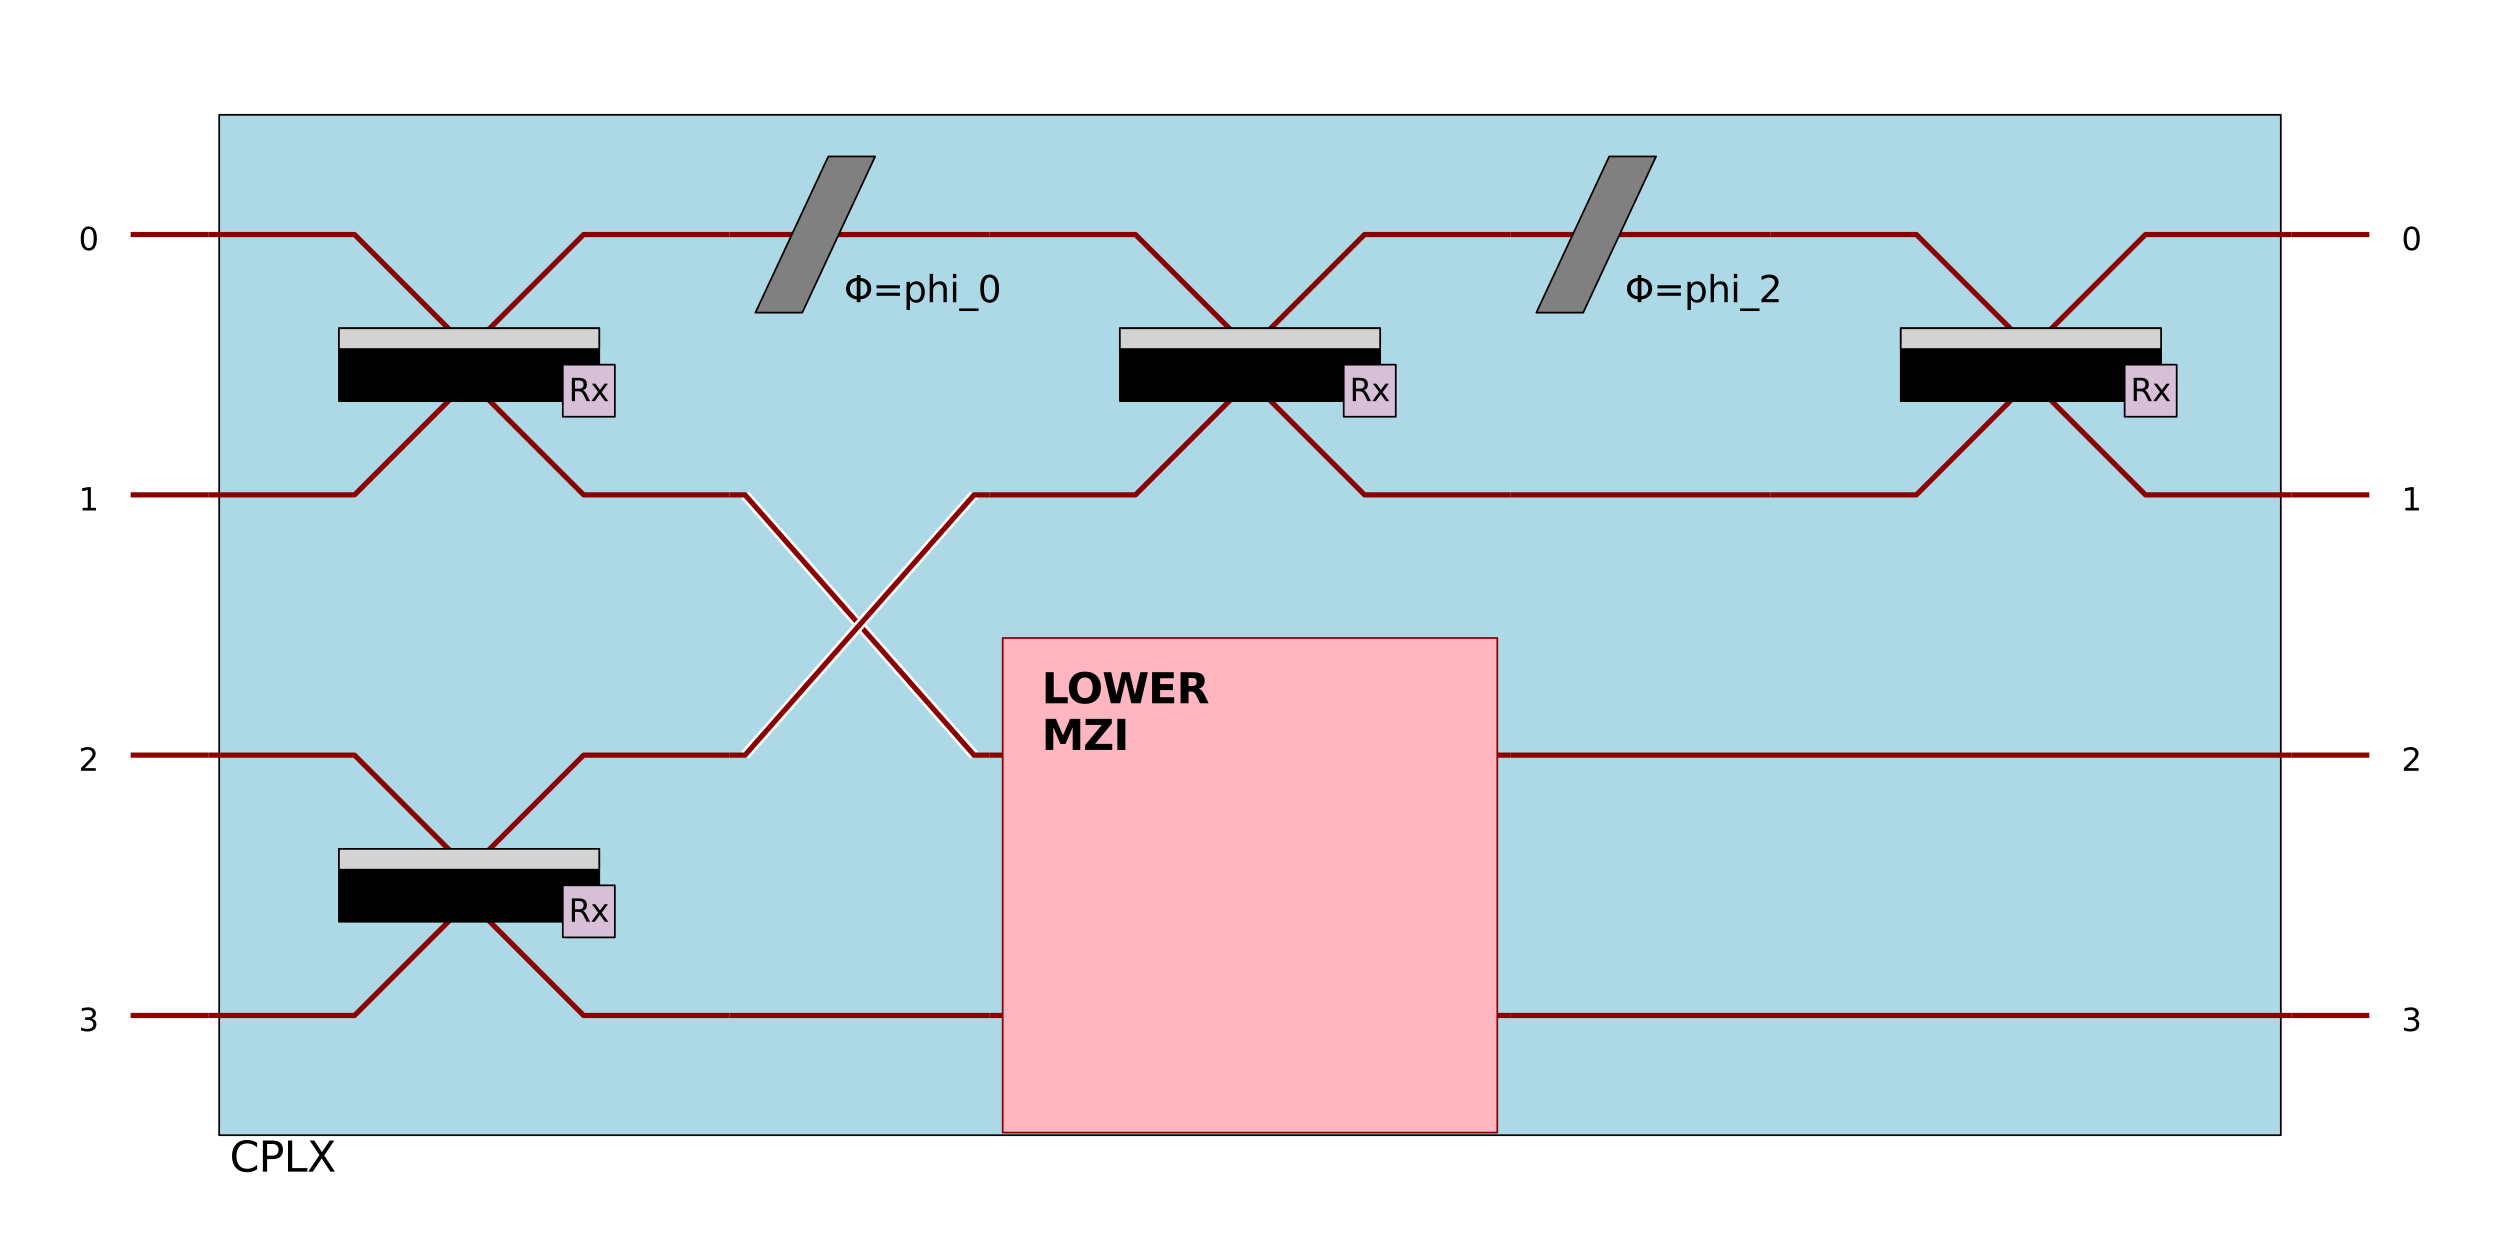 <?xml version="1.0" encoding="utf-8" standalone="no"?>
<!DOCTYPE svg PUBLIC "-//W3C//DTD SVG 1.1//EN"
  "http://www.w3.org/Graphics/SVG/1.1/DTD/svg11.dtd">
<svg xmlns:xlink="http://www.w3.org/1999/xlink" width="1440pt" height="720pt" viewBox="0 0 1440 720" xmlns="http://www.w3.org/2000/svg" version="1.1">
 <defs>
  <style type="text/css">*{stroke-linejoin: round; stroke-linecap: butt}</style>
 </defs>
 <g id="figure_1">
  <g id="patch_1">
   <path d="M 0 720
L 1440 720
L 1440 0
L 0 0
z
" style="fill: #ffffff"/>
  </g>
  <g id="axes_1">
   <g id="PatchCollection_1">
    <path d="M 75.273 135.095
L 120.254 135.095
" clip-path="url(#staticClipPath)" style="fill: none; stroke: #8b0000; stroke-width: 3"/>
    <path d="M 75.273 285.032
L 120.254 285.032
" clip-path="url(#staticClipPath)" style="fill: none; stroke: #8b0000; stroke-width: 3"/>
    <path d="M 75.273 434.968
L 120.254 434.968
" clip-path="url(#staticClipPath)" style="fill: none; stroke: #8b0000; stroke-width: 3"/>
    <path d="M 75.273 584.905
L 120.254 584.905
" clip-path="url(#staticClipPath)" style="fill: none; stroke: #8b0000; stroke-width: 3"/>
    <path d="M 126.251 66.124
L 1313.749 66.124
L 1313.749 653.876
L 126.251 653.876
z
" clip-path="url(#staticClipPath)" style="fill: #add8e6; stroke: #000000"/>
    <path d="M 120.254 135.095
L 204.218 135.095
L 261.194 192.071
" clip-path="url(#staticClipPath)" style="fill: none; stroke: #8b0000; stroke-width: 3"/>
    <path d="M 279.186 192.071
L 336.162 135.095
L 420.127 135.095
" clip-path="url(#staticClipPath)" style="fill: none; stroke: #8b0000; stroke-width: 3"/>
    <path d="M 120.254 285.032
L 204.218 285.032
L 261.194 228.056
" clip-path="url(#staticClipPath)" style="fill: none; stroke: #8b0000; stroke-width: 3"/>
    <path d="M 279.186 228.056
L 336.162 285.032
L 420.127 285.032
" clip-path="url(#staticClipPath)" style="fill: none; stroke: #8b0000; stroke-width: 3"/>
    <path d="M 195.222 189.072
L 345.159 189.072
L 345.159 231.055
L 195.222 231.055
z
" clip-path="url(#staticClipPath)" style="stroke: #000000"/>
    <path d="M 195.222 189.072
L 345.159 189.072
L 345.159 201.067
L 195.222 201.067
z
" clip-path="url(#staticClipPath)" style="fill: #d3d3d3; stroke: #000000"/>
    <path d="M 324.167 210.063
L 354.155 210.063
L 354.155 240.051
L 324.167 240.051
z
" clip-path="url(#staticClipPath)" style="fill: #d8bfd8; stroke: #000000"/>
    <path d="M 120.254 434.968
L 204.218 434.968
L 261.194 491.944
" clip-path="url(#staticClipPath)" style="fill: none; stroke: #8b0000; stroke-width: 3"/>
    <path d="M 279.186 491.944
L 336.162 434.968
L 420.127 434.968
" clip-path="url(#staticClipPath)" style="fill: none; stroke: #8b0000; stroke-width: 3"/>
    <path d="M 120.254 584.905
L 204.218 584.905
L 261.194 527.929
" clip-path="url(#staticClipPath)" style="fill: none; stroke: #8b0000; stroke-width: 3"/>
    <path d="M 279.186 527.929
L 336.162 584.905
L 420.127 584.905
" clip-path="url(#staticClipPath)" style="fill: none; stroke: #8b0000; stroke-width: 3"/>
    <path d="M 195.222 488.945
L 345.159 488.945
L 345.159 530.928
L 195.222 530.928
z
" clip-path="url(#staticClipPath)" style="stroke: #000000"/>
    <path d="M 195.222 488.945
L 345.159 488.945
L 345.159 500.94
L 195.222 500.94
z
" clip-path="url(#staticClipPath)" style="fill: #d3d3d3; stroke: #000000"/>
    <path d="M 324.167 509.937
L 354.155 509.937
L 354.155 539.924
L 324.167 539.924
z
" clip-path="url(#staticClipPath)" style="fill: #d8bfd8; stroke: #000000"/>
    <path d="M 429.123 285.032
L 561.067 434.968
" clip-path="url(#staticClipPath)" style="fill: none; stroke: #ffffff; stroke-width: 6"/>
    <path d="M 420.127 285.032
L 429.123 285.032
L 561.067 434.968
L 570.063 434.968
" clip-path="url(#staticClipPath)" style="fill: none; stroke: #8b0000; stroke-width: 3"/>
    <path d="M 429.123 434.968
L 561.067 285.032
" clip-path="url(#staticClipPath)" style="fill: none; stroke: #ffffff; stroke-width: 6"/>
    <path d="M 420.127 434.968
L 429.123 434.968
L 561.067 285.032
L 570.063 285.032
" clip-path="url(#staticClipPath)" style="fill: none; stroke: #8b0000; stroke-width: 3"/>
    <path d="M 420.127 135.095
L 570.063 135.095
" clip-path="url(#staticClipPath)" style="fill: none; stroke: #8b0000; stroke-width: 3"/>
    <path d="M 435.121 180.076
L 462.109 180.076
L 504.091 90.114
L 477.103 90.114
L 435.121 180.076
L 462.109 180.076
z
" clip-path="url(#staticClipPath)" style="fill: #808080; stroke: #000000"/>
    <path d="M 570.063 135.095
L 654.028 135.095
L 711.004 192.071
" clip-path="url(#staticClipPath)" style="fill: none; stroke: #8b0000; stroke-width: 3"/>
    <path d="M 728.996 192.071
L 785.972 135.095
L 869.937 135.095
" clip-path="url(#staticClipPath)" style="fill: none; stroke: #8b0000; stroke-width: 3"/>
    <path d="M 570.063 285.032
L 654.028 285.032
L 711.004 228.056
" clip-path="url(#staticClipPath)" style="fill: none; stroke: #8b0000; stroke-width: 3"/>
    <path d="M 728.996 228.056
L 785.972 285.032
L 869.937 285.032
" clip-path="url(#staticClipPath)" style="fill: none; stroke: #8b0000; stroke-width: 3"/>
    <path d="M 645.032 189.072
L 794.968 189.072
L 794.968 231.055
L 645.032 231.055
z
" clip-path="url(#staticClipPath)" style="stroke: #000000"/>
    <path d="M 645.032 189.072
L 794.968 189.072
L 794.968 201.067
L 645.032 201.067
z
" clip-path="url(#staticClipPath)" style="fill: #d3d3d3; stroke: #000000"/>
    <path d="M 773.977 210.063
L 803.964 210.063
L 803.964 240.051
L 773.977 240.051
z
" clip-path="url(#staticClipPath)" style="fill: #d8bfd8; stroke: #000000"/>
    <path d="M 869.937 135.095
L 1019.873 135.095
" clip-path="url(#staticClipPath)" style="fill: none; stroke: #8b0000; stroke-width: 3"/>
    <path d="M 884.93 180.076
L 911.919 180.076
L 953.901 90.114
L 926.912 90.114
L 884.93 180.076
L 911.919 180.076
z
" clip-path="url(#staticClipPath)" style="fill: #808080; stroke: #000000"/>
    <path d="M 869.937 285.032
L 1019.873 285.032
" clip-path="url(#staticClipPath)" style="fill: none; stroke: #8b0000; stroke-width: 3"/>
    <path d="M 1019.873 135.095
L 1103.838 135.095
L 1160.814 192.071
" clip-path="url(#staticClipPath)" style="fill: none; stroke: #8b0000; stroke-width: 3"/>
    <path d="M 1178.806 192.071
L 1235.782 135.095
L 1319.746 135.095
" clip-path="url(#staticClipPath)" style="fill: none; stroke: #8b0000; stroke-width: 3"/>
    <path d="M 1019.873 285.032
L 1103.838 285.032
L 1160.814 228.056
" clip-path="url(#staticClipPath)" style="fill: none; stroke: #8b0000; stroke-width: 3"/>
    <path d="M 1178.806 228.056
L 1235.782 285.032
L 1319.746 285.032
" clip-path="url(#staticClipPath)" style="fill: none; stroke: #8b0000; stroke-width: 3"/>
    <path d="M 1094.841 189.072
L 1244.778 189.072
L 1244.778 231.055
L 1094.841 231.055
z
" clip-path="url(#staticClipPath)" style="stroke: #000000"/>
    <path d="M 1094.841 189.072
L 1244.778 189.072
L 1244.778 201.067
L 1094.841 201.067
z
" clip-path="url(#staticClipPath)" style="fill: #d3d3d3; stroke: #000000"/>
    <path d="M 1223.787 210.063
L 1253.774 210.063
L 1253.774 240.051
L 1223.787 240.051
z
" clip-path="url(#staticClipPath)" style="fill: #d8bfd8; stroke: #000000"/>
    <path d="M 420.127 584.905
L 570.063 584.905
" clip-path="url(#staticClipPath)" style="fill: none; stroke: #8b0000; stroke-width: 3"/>
    <path d="M 570.063 434.968
L 869.937 434.968
" clip-path="url(#staticClipPath)" style="fill: none; stroke: #8b0000; stroke-width: 3"/>
    <path d="M 570.063 584.905
L 869.937 584.905
" clip-path="url(#staticClipPath)" style="fill: none; stroke: #8b0000; stroke-width: 3"/>
    <path d="M 577.56 367.497
L 862.44 367.497
L 862.44 652.376
L 577.56 652.376
z
" clip-path="url(#staticClipPath)" style="fill: #ffb6c1; stroke: #8b0000"/>
    <path d="M 869.937 434.968
L 1319.746 434.968
" clip-path="url(#staticClipPath)" style="fill: none; stroke: #8b0000; stroke-width: 3"/>
    <path d="M 869.937 584.905
L 1319.746 584.905
" clip-path="url(#staticClipPath)" style="fill: none; stroke: #8b0000; stroke-width: 3"/>
    <path d="M 1319.746 135.095
L 1364.727 135.095
" clip-path="url(#staticClipPath)" style="fill: none; stroke: #8b0000; stroke-width: 3"/>
    <path d="M 1319.746 285.032
L 1364.727 285.032
" clip-path="url(#staticClipPath)" style="fill: none; stroke: #8b0000; stroke-width: 3"/>
    <path d="M 1319.746 434.968
L 1364.727 434.968
" clip-path="url(#staticClipPath)" style="fill: none; stroke: #8b0000; stroke-width: 3"/>
    <path d="M 1319.746 584.905
L 1364.727 584.905
" clip-path="url(#staticClipPath)" style="fill: none; stroke: #8b0000; stroke-width: 3"/>
   </g>
   <g id="text_1">
    <!-- CPLX -->
    <g transform="translate(132.249 674.867) scale(0.24 -0.24)">
     <defs>
      <path id="DejaVuSans-43" d="M 4122 4306
L 4122 3641
Q 3803 3938 3442 4084
Q 3081 4231 2675 4231
Q 1875 4231 1450 3742
Q 1025 3253 1025 2328
Q 1025 1406 1450 917
Q 1875 428 2675 428
Q 3081 428 3442 575
Q 3803 722 4122 1019
L 4122 359
Q 3791 134 3420 21
Q 3050 -91 2638 -91
Q 1578 -91 968 557
Q 359 1206 359 2328
Q 359 3453 968 4101
Q 1578 4750 2638 4750
Q 3056 4750 3426 4639
Q 3797 4528 4122 4306
z
" transform="scale(0.016)"/>
      <path id="DejaVuSans-50" d="M 1259 4147
L 1259 2394
L 2053 2394
Q 2494 2394 2734 2622
Q 2975 2850 2975 3272
Q 2975 3691 2734 3919
Q 2494 4147 2053 4147
L 1259 4147
z
M 628 4666
L 2053 4666
Q 2838 4666 3239 4311
Q 3641 3956 3641 3272
Q 3641 2581 3239 2228
Q 2838 1875 2053 1875
L 1259 1875
L 1259 0
L 628 0
L 628 4666
z
" transform="scale(0.016)"/>
      <path id="DejaVuSans-4c" d="M 628 4666
L 1259 4666
L 1259 531
L 3531 531
L 3531 0
L 628 0
L 628 4666
z
" transform="scale(0.016)"/>
      <path id="DejaVuSans-58" d="M 403 4666
L 1081 4666
L 2241 2931
L 3406 4666
L 4084 4666
L 2584 2425
L 4184 0
L 3506 0
L 2194 1984
L 872 0
L 191 0
L 1856 2491
L 403 4666
z
" transform="scale(0.016)"/>
     </defs>
     <use xlink:href="#DejaVuSans-43"/>
     <use xlink:href="#DejaVuSans-50" x="69.824"/>
     <use xlink:href="#DejaVuSans-4c" x="130.127"/>
     <use xlink:href="#DejaVuSans-58" x="185.84"/>
    </g>
   </g>
   <g id="text_2">
    <!-- Rx -->
    <g transform="translate(327.581 231.055) scale(0.18 -0.18)">
     <defs>
      <path id="DejaVuSans-52" d="M 2841 2188
Q 3044 2119 3236 1894
Q 3428 1669 3622 1275
L 4263 0
L 3584 0
L 2988 1197
Q 2756 1666 2539 1819
Q 2322 1972 1947 1972
L 1259 1972
L 1259 0
L 628 0
L 628 4666
L 2053 4666
Q 2853 4666 3247 4331
Q 3641 3997 3641 3322
Q 3641 2881 3436 2590
Q 3231 2300 2841 2188
z
M 1259 4147
L 1259 2491
L 2053 2491
Q 2509 2491 2742 2702
Q 2975 2913 2975 3322
Q 2975 3731 2742 3939
Q 2509 4147 2053 4147
L 1259 4147
z
" transform="scale(0.016)"/>
      <path id="DejaVuSans-78" d="M 3513 3500
L 2247 1797
L 3578 0
L 2900 0
L 1881 1375
L 863 0
L 184 0
L 1544 1831
L 300 3500
L 978 3500
L 1906 2253
L 2834 3500
L 3513 3500
z
" transform="scale(0.016)"/>
     </defs>
     <use xlink:href="#DejaVuSans-52"/>
     <use xlink:href="#DejaVuSans-78" x="69.482"/>
    </g>
   </g>
   <g id="text_3">
    <!-- Rx -->
    <g transform="translate(327.581 530.928) scale(0.18 -0.18)">
     <use xlink:href="#DejaVuSans-52"/>
     <use xlink:href="#DejaVuSans-78" x="69.482"/>
    </g>
   </g>
   <g id="text_4">
    <!-- Φ=phi_0 -->
    <g transform="translate(486.099 174.079) scale(0.21 -0.21)">
     <defs>
      <path id="DejaVuSans-3a6" d="M 2206 3644
Q 1738 3578 1431 3306
Q 1025 2947 1025 2328
Q 1025 1713 1431 1353
Q 1738 1081 2206 1016
L 2206 3644
z
M 2838 1016
Q 3306 1081 3613 1353
Q 4013 1713 4013 2328
Q 4013 2947 3613 3306
Q 3306 3578 2838 3644
L 2838 1016
z
M 2206 494
Q 1444 563 950 981
Q 359 1481 359 2328
Q 359 3175 950 3678
Q 1441 4100 2206 4169
L 2206 4666
L 2838 4666
L 2838 4169
Q 3600 4097 4091 3678
Q 4678 3175 4678 2328
Q 4678 1484 4091 981
Q 3600 563 2838 491
L 2838 0
L 2206 0
L 2206 494
z
" transform="scale(0.016)"/>
      <path id="DejaVuSans-3d" d="M 678 2906
L 4684 2906
L 4684 2381
L 678 2381
L 678 2906
z
M 678 1631
L 4684 1631
L 4684 1100
L 678 1100
L 678 1631
z
" transform="scale(0.016)"/>
      <path id="DejaVuSans-70" d="M 1159 525
L 1159 -1331
L 581 -1331
L 581 3500
L 1159 3500
L 1159 2969
Q 1341 3281 1617 3432
Q 1894 3584 2278 3584
Q 2916 3584 3314 3078
Q 3713 2572 3713 1747
Q 3713 922 3314 415
Q 2916 -91 2278 -91
Q 1894 -91 1617 61
Q 1341 213 1159 525
z
M 3116 1747
Q 3116 2381 2855 2742
Q 2594 3103 2138 3103
Q 1681 3103 1420 2742
Q 1159 2381 1159 1747
Q 1159 1113 1420 752
Q 1681 391 2138 391
Q 2594 391 2855 752
Q 3116 1113 3116 1747
z
" transform="scale(0.016)"/>
      <path id="DejaVuSans-68" d="M 3513 2113
L 3513 0
L 2938 0
L 2938 2094
Q 2938 2591 2744 2837
Q 2550 3084 2163 3084
Q 1697 3084 1428 2787
Q 1159 2491 1159 1978
L 1159 0
L 581 0
L 581 4863
L 1159 4863
L 1159 2956
Q 1366 3272 1645 3428
Q 1925 3584 2291 3584
Q 2894 3584 3203 3211
Q 3513 2838 3513 2113
z
" transform="scale(0.016)"/>
      <path id="DejaVuSans-69" d="M 603 3500
L 1178 3500
L 1178 0
L 603 0
L 603 3500
z
M 603 4863
L 1178 4863
L 1178 4134
L 603 4134
L 603 4863
z
" transform="scale(0.016)"/>
      <path id="DejaVuSans-5f" d="M 3263 -1063
L 3263 -1509
L -63 -1509
L -63 -1063
L 3263 -1063
z
" transform="scale(0.016)"/>
      <path id="DejaVuSans-30" d="M 2034 4250
Q 1547 4250 1301 3770
Q 1056 3291 1056 2328
Q 1056 1369 1301 889
Q 1547 409 2034 409
Q 2525 409 2770 889
Q 3016 1369 3016 2328
Q 3016 3291 2770 3770
Q 2525 4250 2034 4250
z
M 2034 4750
Q 2819 4750 3233 4129
Q 3647 3509 3647 2328
Q 3647 1150 3233 529
Q 2819 -91 2034 -91
Q 1250 -91 836 529
Q 422 1150 422 2328
Q 422 3509 836 4129
Q 1250 4750 2034 4750
z
" transform="scale(0.016)"/>
     </defs>
     <use xlink:href="#DejaVuSans-3a6"/>
     <use xlink:href="#DejaVuSans-3d" x="78.711"/>
     <use xlink:href="#DejaVuSans-70" x="162.5"/>
     <use xlink:href="#DejaVuSans-68" x="225.977"/>
     <use xlink:href="#DejaVuSans-69" x="289.355"/>
     <use xlink:href="#DejaVuSans-5f" x="317.139"/>
     <use xlink:href="#DejaVuSans-30" x="367.139"/>
    </g>
   </g>
   <g id="text_5">
    <!-- Rx -->
    <g transform="translate(777.39 231.055) scale(0.18 -0.18)">
     <use xlink:href="#DejaVuSans-52"/>
     <use xlink:href="#DejaVuSans-78" x="69.482"/>
    </g>
   </g>
   <g id="text_6">
    <!-- Φ=phi_2 -->
    <g transform="translate(935.909 174.079) scale(0.21 -0.21)">
     <defs>
      <path id="DejaVuSans-32" d="M 1228 531
L 3431 531
L 3431 0
L 469 0
L 469 531
Q 828 903 1448 1529
Q 2069 2156 2228 2338
Q 2531 2678 2651 2914
Q 2772 3150 2772 3378
Q 2772 3750 2511 3984
Q 2250 4219 1831 4219
Q 1534 4219 1204 4116
Q 875 4013 500 3803
L 500 4441
Q 881 4594 1212 4672
Q 1544 4750 1819 4750
Q 2544 4750 2975 4387
Q 3406 4025 3406 3419
Q 3406 3131 3298 2873
Q 3191 2616 2906 2266
Q 2828 2175 2409 1742
Q 1991 1309 1228 531
z
" transform="scale(0.016)"/>
     </defs>
     <use xlink:href="#DejaVuSans-3a6"/>
     <use xlink:href="#DejaVuSans-3d" x="78.711"/>
     <use xlink:href="#DejaVuSans-70" x="162.5"/>
     <use xlink:href="#DejaVuSans-68" x="225.977"/>
     <use xlink:href="#DejaVuSans-69" x="289.355"/>
     <use xlink:href="#DejaVuSans-5f" x="317.139"/>
     <use xlink:href="#DejaVuSans-32" x="367.139"/>
    </g>
   </g>
   <g id="text_7">
    <!-- Rx -->
    <g transform="translate(1227.2 231.055) scale(0.18 -0.18)">
     <use xlink:href="#DejaVuSans-52"/>
     <use xlink:href="#DejaVuSans-78" x="69.482"/>
    </g>
   </g>
   <g id="text_8">
    <!-- LOWER -->
    <g transform="translate(600.051 405.095) scale(0.24 -0.24)">
     <defs>
      <path id="DejaVuSans-Bold-4c" d="M 588 4666
L 1791 4666
L 1791 909
L 3903 909
L 3903 0
L 588 0
L 588 4666
z
" transform="scale(0.016)"/>
      <path id="DejaVuSans-Bold-4f" d="M 2719 3878
Q 2169 3878 1866 3472
Q 1563 3066 1563 2328
Q 1563 1594 1866 1187
Q 2169 781 2719 781
Q 3272 781 3575 1187
Q 3878 1594 3878 2328
Q 3878 3066 3575 3472
Q 3272 3878 2719 3878
z
M 2719 4750
Q 3844 4750 4481 4106
Q 5119 3463 5119 2328
Q 5119 1197 4481 553
Q 3844 -91 2719 -91
Q 1597 -91 958 553
Q 319 1197 319 2328
Q 319 3463 958 4106
Q 1597 4750 2719 4750
z
" transform="scale(0.016)"/>
      <path id="DejaVuSans-Bold-57" d="M 191 4666
L 1344 4666
L 2150 1275
L 2950 4666
L 4109 4666
L 4909 1275
L 5716 4666
L 6859 4666
L 5759 0
L 4372 0
L 3525 3547
L 2688 0
L 1300 0
L 191 4666
z
" transform="scale(0.016)"/>
      <path id="DejaVuSans-Bold-45" d="M 588 4666
L 3834 4666
L 3834 3756
L 1791 3756
L 1791 2888
L 3713 2888
L 3713 1978
L 1791 1978
L 1791 909
L 3903 909
L 3903 0
L 588 0
L 588 4666
z
" transform="scale(0.016)"/>
      <path id="DejaVuSans-Bold-52" d="M 2297 2597
Q 2675 2597 2839 2737
Q 3003 2878 3003 3200
Q 3003 3519 2839 3656
Q 2675 3794 2297 3794
L 1791 3794
L 1791 2597
L 2297 2597
z
M 1791 1766
L 1791 0
L 588 0
L 588 4666
L 2425 4666
Q 3347 4666 3776 4356
Q 4206 4047 4206 3378
Q 4206 2916 3982 2619
Q 3759 2322 3309 2181
Q 3556 2125 3751 1926
Q 3947 1728 4147 1325
L 4800 0
L 3519 0
L 2950 1159
Q 2778 1509 2601 1637
Q 2425 1766 2131 1766
L 1791 1766
z
" transform="scale(0.016)"/>
     </defs>
     <use xlink:href="#DejaVuSans-Bold-4c"/>
     <use xlink:href="#DejaVuSans-Bold-4f" x="60.096"/>
     <use xlink:href="#DejaVuSans-Bold-57" x="145.105"/>
     <use xlink:href="#DejaVuSans-Bold-45" x="255.408"/>
     <use xlink:href="#DejaVuSans-Bold-52" x="323.719"/>
    </g>
    <!-- MZI -->
    <g transform="translate(600.051 431.97) scale(0.24 -0.24)">
     <defs>
      <path id="DejaVuSans-Bold-4d" d="M 588 4666
L 2119 4666
L 3181 2169
L 4250 4666
L 5778 4666
L 5778 0
L 4641 0
L 4641 3413
L 3566 897
L 2803 897
L 1728 3413
L 1728 0
L 588 0
L 588 4666
z
" transform="scale(0.016)"/>
      <path id="DejaVuSans-Bold-5a" d="M 359 4666
L 4281 4666
L 4281 3938
L 1778 909
L 4353 909
L 4353 0
L 288 0
L 288 728
L 2791 3756
L 359 3756
L 359 4666
z
" transform="scale(0.016)"/>
      <path id="DejaVuSans-Bold-49" d="M 588 4666
L 1791 4666
L 1791 0
L 588 0
L 588 4666
z
" transform="scale(0.016)"/>
     </defs>
     <use xlink:href="#DejaVuSans-Bold-4d"/>
     <use xlink:href="#DejaVuSans-Bold-5a" x="99.512"/>
     <use xlink:href="#DejaVuSans-Bold-49" x="172.021"/>
    </g>
   </g>
   <g id="text_9">
    <!-- 0 -->
    <g transform="translate(1383.262 144.091) scale(0.18 -0.18)">
     <use xlink:href="#DejaVuSans-30"/>
    </g>
   </g>
   <g id="text_10">
    <!-- 1 -->
    <g transform="translate(1383.262 294.028) scale(0.18 -0.18)">
     <defs>
      <path id="DejaVuSans-31" d="M 794 531
L 1825 531
L 1825 4091
L 703 3866
L 703 4441
L 1819 4666
L 2450 4666
L 2450 531
L 3481 531
L 3481 0
L 794 0
L 794 531
z
" transform="scale(0.016)"/>
     </defs>
     <use xlink:href="#DejaVuSans-31"/>
    </g>
   </g>
   <g id="text_11">
    <!-- 2 -->
    <g transform="translate(1383.262 443.964) scale(0.18 -0.18)">
     <use xlink:href="#DejaVuSans-32"/>
    </g>
   </g>
   <g id="text_12">
    <!-- 3 -->
    <g transform="translate(1383.262 593.901) scale(0.18 -0.18)">
     <defs>
      <path id="DejaVuSans-33" d="M 2597 2516
Q 3050 2419 3304 2112
Q 3559 1806 3559 1356
Q 3559 666 3084 287
Q 2609 -91 1734 -91
Q 1441 -91 1130 -33
Q 819 25 488 141
L 488 750
Q 750 597 1062 519
Q 1375 441 1716 441
Q 2309 441 2620 675
Q 2931 909 2931 1356
Q 2931 1769 2642 2001
Q 2353 2234 1838 2234
L 1294 2234
L 1294 2753
L 1863 2753
Q 2328 2753 2575 2939
Q 2822 3125 2822 3475
Q 2822 3834 2567 4026
Q 2313 4219 1838 4219
Q 1578 4219 1281 4162
Q 984 4106 628 3988
L 628 4550
Q 988 4650 1302 4700
Q 1616 4750 1894 4750
Q 2613 4750 3031 4423
Q 3450 4097 3450 3541
Q 3450 3153 3228 2886
Q 3006 2619 2597 2516
z
" transform="scale(0.016)"/>
     </defs>
     <use xlink:href="#DejaVuSans-33"/>
    </g>
   </g>
   <g id="text_13">
    <!-- 0 -->
    <g transform="translate(45.285 144.091) scale(0.18 -0.18)">
     <use xlink:href="#DejaVuSans-30"/>
    </g>
   </g>
   <g id="text_14">
    <!-- 1 -->
    <g transform="translate(45.285 294.028) scale(0.18 -0.18)">
     <use xlink:href="#DejaVuSans-31"/>
    </g>
   </g>
   <g id="text_15">
    <!-- 2 -->
    <g transform="translate(45.285 443.964) scale(0.18 -0.18)">
     <use xlink:href="#DejaVuSans-32"/>
    </g>
   </g>
   <g id="text_16">
    <!-- 3 -->
    <g transform="translate(45.285 593.901) scale(0.18 -0.18)">
     <use xlink:href="#DejaVuSans-33"/>
    </g>
   </g>
  </g>
 </g>
 <defs>
  <clipPath id="staticClipPath">
   <rect x="10.8" y="10.8" width="1418.4" height="698.4"/>
  </clipPath>
 </defs>
</svg>
